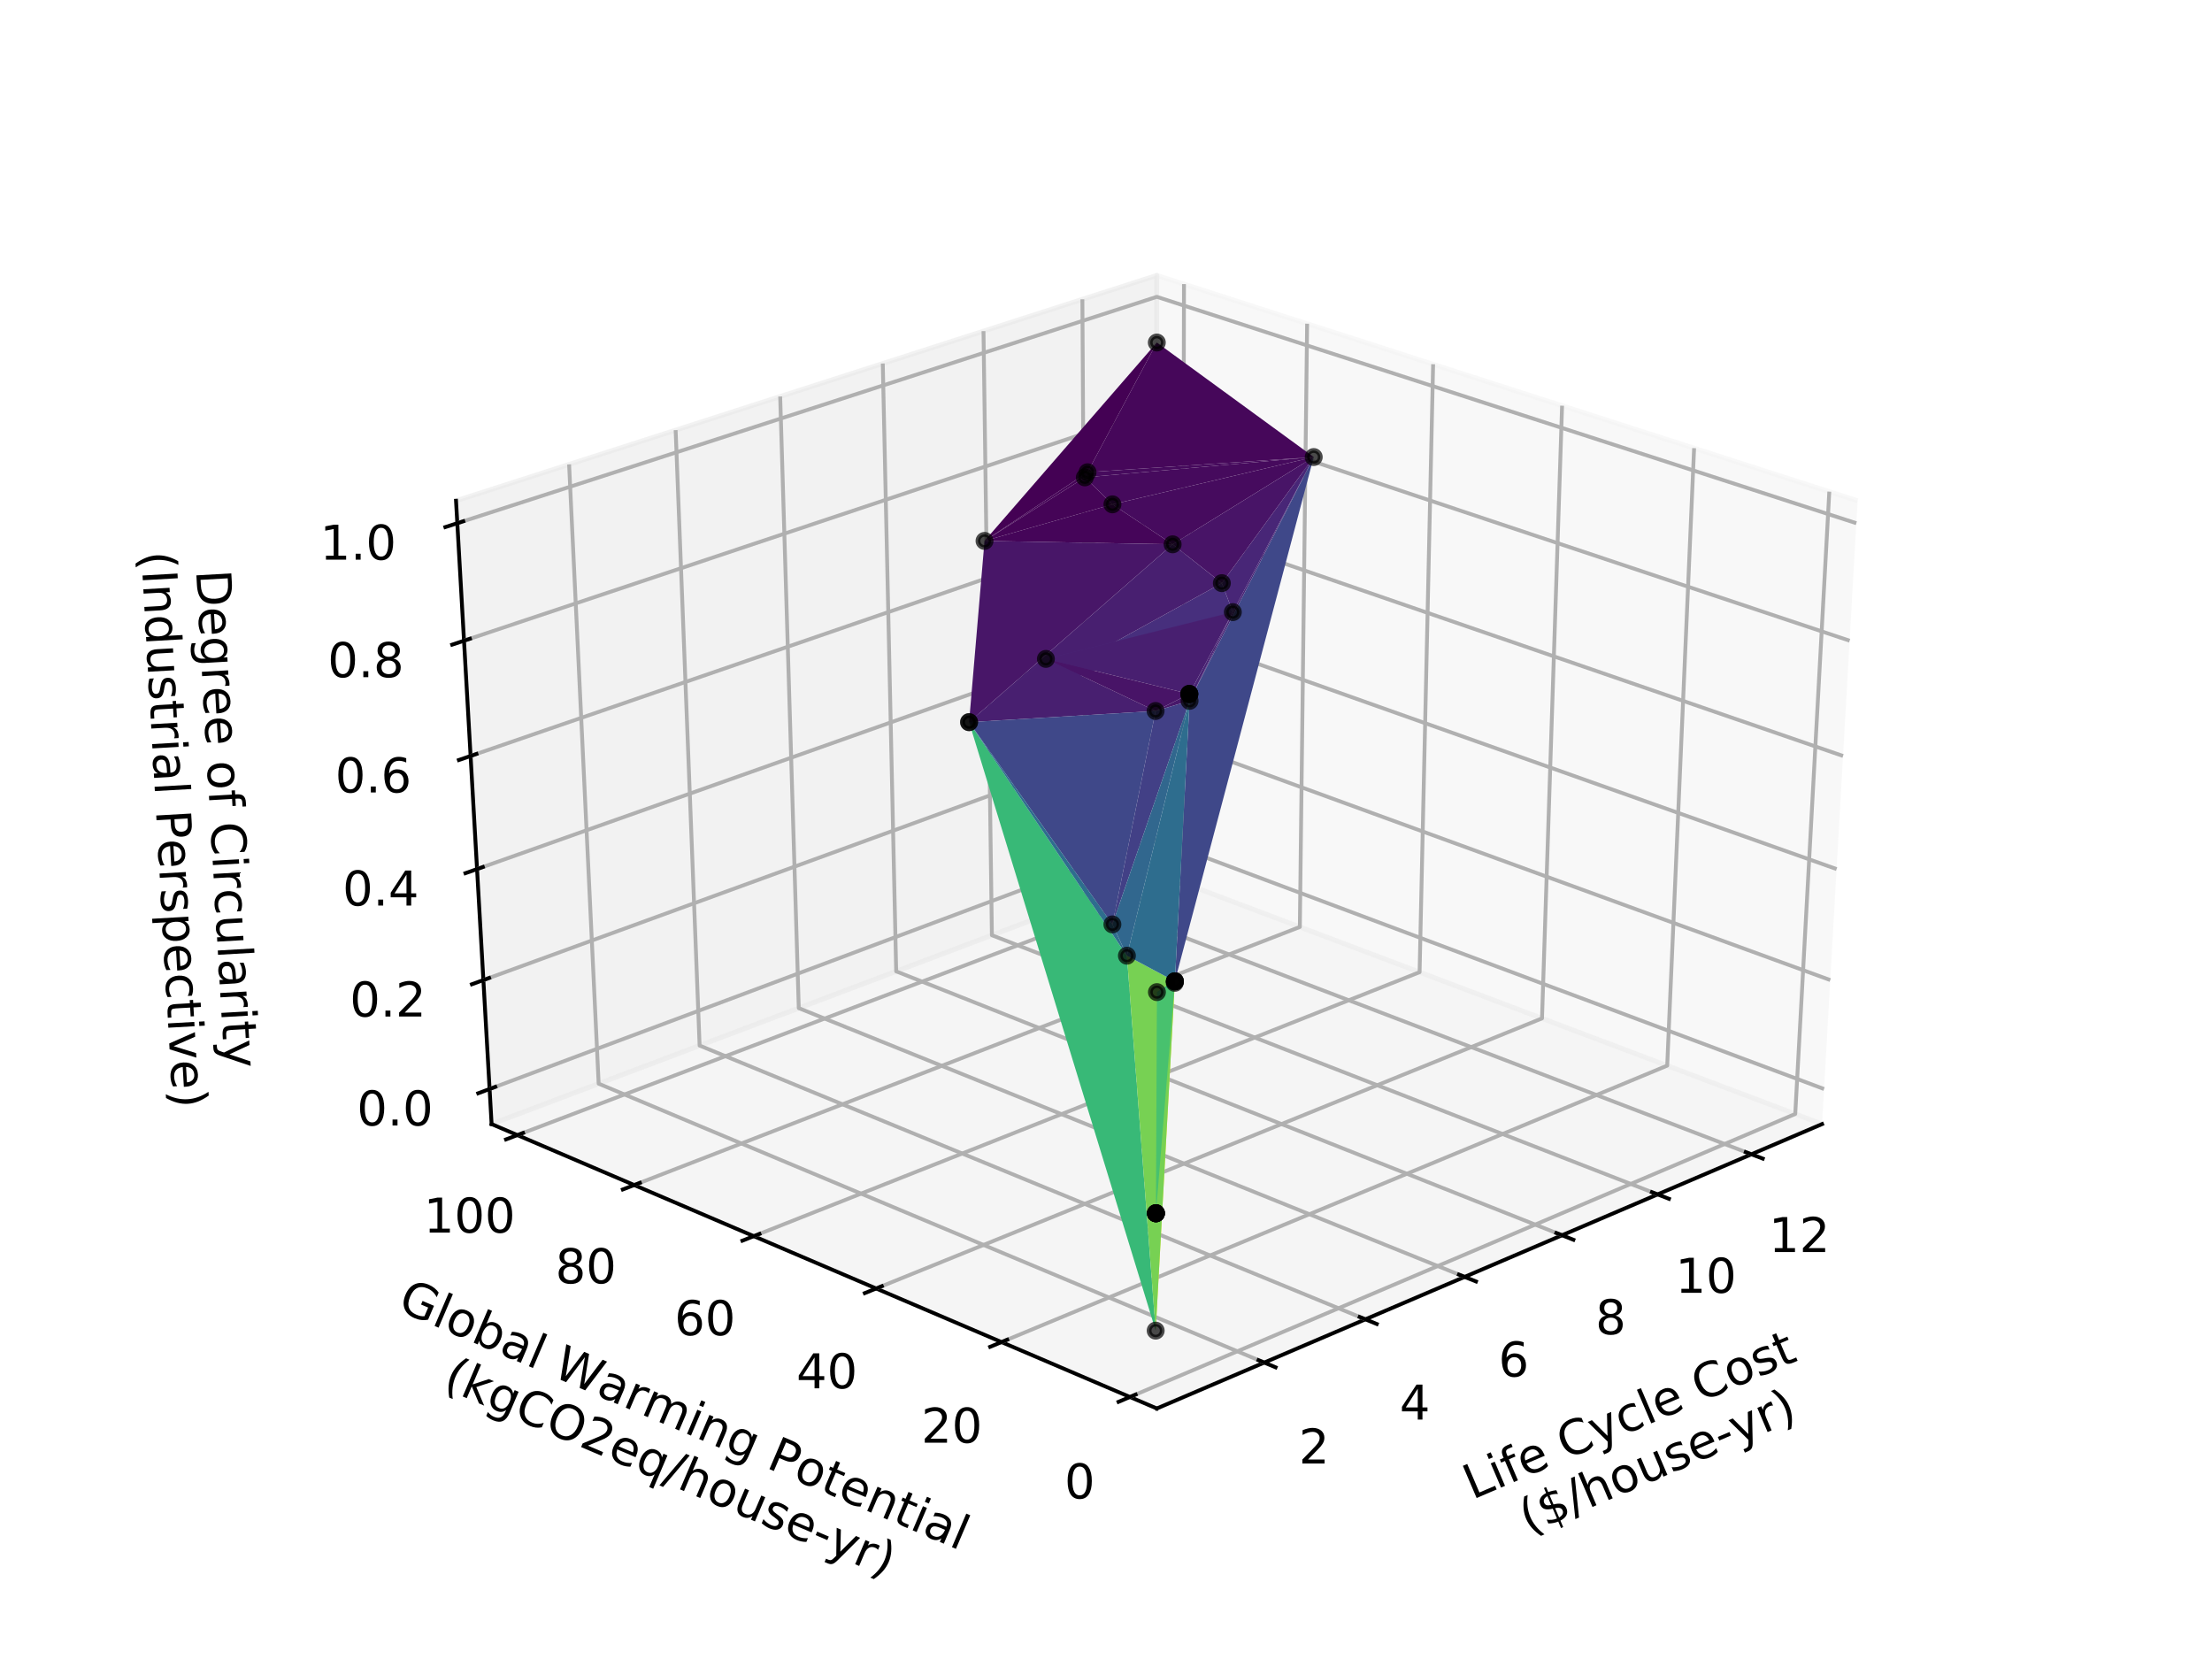 <?xml version="1.0" encoding="utf-8" standalone="no"?>
<!DOCTYPE svg PUBLIC "-//W3C//DTD SVG 1.1//EN"
  "http://www.w3.org/Graphics/SVG/1.1/DTD/svg11.dtd">
<!-- Created with matplotlib (https://matplotlib.org/) -->
<svg height="345.6pt" version="1.1" viewBox="0 0 460.8 345.6" width="460.8pt" xmlns="http://www.w3.org/2000/svg" xmlns:xlink="http://www.w3.org/1999/xlink">
 <defs>
  <style type="text/css">
*{stroke-linecap:butt;stroke-linejoin:round;white-space:pre;}
  </style>
 </defs>
 <g id="figure_1">
  <g id="patch_1">
   <path d="M 0 345.6 
L 460.8 345.6 
L 460.8 0 
L 0 0 
z
" style="fill:#ffffff;"/>
  </g>
  <g id="patch_2">
   <path d="M 57.6 307.584 
L 414.72 307.584 
L 414.72 41.472 
L 57.6 41.472 
z
" style="fill:#ffffff;"/>
  </g>
  <g id="pane3d_1">
   <g id="patch_3">
    <path d="M 379.563 234.167 
L 240.986 181.857 
L 240.986 57.361 
L 386.974 104.315 
" style="fill:#f2f2f2;opacity:0.5;stroke:#f2f2f2;stroke-linejoin:miter;"/>
   </g>
  </g>
  <g id="pane3d_2">
   <g id="patch_4">
    <path d="M 102.409 234.167 
L 240.986 181.857 
L 240.986 57.361 
L 94.998 104.315 
" style="fill:#e6e6e6;opacity:0.5;stroke:#e6e6e6;stroke-linejoin:miter;"/>
   </g>
  </g>
  <g id="pane3d_3">
   <g id="patch_5">
    <path d="M 240.986 293.413 
L 379.563 234.167 
L 240.986 181.857 
L 102.409 234.167 
" style="fill:#ececec;opacity:0.5;stroke:#ececec;stroke-linejoin:miter;"/>
   </g>
  </g>
  <g id="axis3d_1">
   <g id="line2d_1">
    <path d="M 379.563 234.167 
L 240.986 293.413 
" style="fill:none;stroke:#000000;stroke-linecap:square;stroke-width:0.8;"/>
   </g>
   <g id="text_1">
    <!-- Life Cycle Cost -->
    <defs>
     <path d="M 9.812 72.906 
L 19.672 72.906 
L 19.672 8.297 
L 55.172 8.297 
L 55.172 0 
L 9.812 0 
z
" id="DejaVuSans-76"/>
     <path d="M 9.422 54.688 
L 18.406 54.688 
L 18.406 0 
L 9.422 0 
z
M 9.422 75.984 
L 18.406 75.984 
L 18.406 64.594 
L 9.422 64.594 
z
" id="DejaVuSans-105"/>
     <path d="M 37.109 75.984 
L 37.109 68.5 
L 28.516 68.5 
Q 23.688 68.5 21.797 66.547 
Q 19.922 64.594 19.922 59.516 
L 19.922 54.688 
L 34.719 54.688 
L 34.719 47.703 
L 19.922 47.703 
L 19.922 0 
L 10.891 0 
L 10.891 47.703 
L 2.297 47.703 
L 2.297 54.688 
L 10.891 54.688 
L 10.891 58.5 
Q 10.891 67.625 15.141 71.797 
Q 19.391 75.984 28.609 75.984 
z
" id="DejaVuSans-102"/>
     <path d="M 56.203 29.594 
L 56.203 25.203 
L 14.891 25.203 
Q 15.484 15.922 20.484 11.062 
Q 25.484 6.203 34.422 6.203 
Q 39.594 6.203 44.453 7.469 
Q 49.312 8.734 54.109 11.281 
L 54.109 2.781 
Q 49.266 0.734 44.188 -0.344 
Q 39.109 -1.422 33.891 -1.422 
Q 20.797 -1.422 13.156 6.188 
Q 5.516 13.812 5.516 26.812 
Q 5.516 40.234 12.766 48.109 
Q 20.016 56 32.328 56 
Q 43.359 56 49.781 48.891 
Q 56.203 41.797 56.203 29.594 
z
M 47.219 32.234 
Q 47.125 39.594 43.094 43.984 
Q 39.062 48.391 32.422 48.391 
Q 24.906 48.391 20.391 44.141 
Q 15.875 39.891 15.188 32.172 
z
" id="DejaVuSans-101"/>
     <path id="DejaVuSans-32"/>
     <path d="M 64.406 67.281 
L 64.406 56.891 
Q 59.422 61.531 53.781 63.812 
Q 48.141 66.109 41.797 66.109 
Q 29.297 66.109 22.656 58.469 
Q 16.016 50.828 16.016 36.375 
Q 16.016 21.969 22.656 14.328 
Q 29.297 6.688 41.797 6.688 
Q 48.141 6.688 53.781 8.984 
Q 59.422 11.281 64.406 15.922 
L 64.406 5.609 
Q 59.234 2.094 53.438 0.328 
Q 47.656 -1.422 41.219 -1.422 
Q 24.656 -1.422 15.125 8.703 
Q 5.609 18.844 5.609 36.375 
Q 5.609 53.953 15.125 64.078 
Q 24.656 74.219 41.219 74.219 
Q 47.75 74.219 53.531 72.484 
Q 59.328 70.75 64.406 67.281 
z
" id="DejaVuSans-67"/>
     <path d="M 32.172 -5.078 
Q 28.375 -14.844 24.75 -17.812 
Q 21.141 -20.797 15.094 -20.797 
L 7.906 -20.797 
L 7.906 -13.281 
L 13.188 -13.281 
Q 16.891 -13.281 18.938 -11.516 
Q 21 -9.766 23.484 -3.219 
L 25.094 0.875 
L 2.984 54.688 
L 12.5 54.688 
L 29.594 11.922 
L 46.688 54.688 
L 56.203 54.688 
z
" id="DejaVuSans-121"/>
     <path d="M 48.781 52.594 
L 48.781 44.188 
Q 44.969 46.297 41.141 47.344 
Q 37.312 48.391 33.406 48.391 
Q 24.656 48.391 19.812 42.844 
Q 14.984 37.312 14.984 27.297 
Q 14.984 17.281 19.812 11.734 
Q 24.656 6.203 33.406 6.203 
Q 37.312 6.203 41.141 7.25 
Q 44.969 8.297 48.781 10.406 
L 48.781 2.094 
Q 45.016 0.344 40.984 -0.531 
Q 36.969 -1.422 32.422 -1.422 
Q 20.062 -1.422 12.781 6.344 
Q 5.516 14.109 5.516 27.297 
Q 5.516 40.672 12.859 48.328 
Q 20.219 56 33.016 56 
Q 37.156 56 41.109 55.141 
Q 45.062 54.297 48.781 52.594 
z
" id="DejaVuSans-99"/>
     <path d="M 9.422 75.984 
L 18.406 75.984 
L 18.406 0 
L 9.422 0 
z
" id="DejaVuSans-108"/>
     <path d="M 30.609 48.391 
Q 23.391 48.391 19.188 42.75 
Q 14.984 37.109 14.984 27.297 
Q 14.984 17.484 19.156 11.844 
Q 23.344 6.203 30.609 6.203 
Q 37.797 6.203 41.984 11.859 
Q 46.188 17.531 46.188 27.297 
Q 46.188 37.016 41.984 42.703 
Q 37.797 48.391 30.609 48.391 
z
M 30.609 56 
Q 42.328 56 49.016 48.375 
Q 55.719 40.766 55.719 27.297 
Q 55.719 13.875 49.016 6.219 
Q 42.328 -1.422 30.609 -1.422 
Q 18.844 -1.422 12.172 6.219 
Q 5.516 13.875 5.516 27.297 
Q 5.516 40.766 12.172 48.375 
Q 18.844 56 30.609 56 
z
" id="DejaVuSans-111"/>
     <path d="M 44.281 53.078 
L 44.281 44.578 
Q 40.484 46.531 36.375 47.5 
Q 32.281 48.484 27.875 48.484 
Q 21.188 48.484 17.844 46.438 
Q 14.5 44.391 14.5 40.281 
Q 14.5 37.156 16.891 35.375 
Q 19.281 33.594 26.516 31.984 
L 29.594 31.297 
Q 39.156 29.25 43.188 25.516 
Q 47.219 21.781 47.219 15.094 
Q 47.219 7.469 41.188 3.016 
Q 35.156 -1.422 24.609 -1.422 
Q 20.219 -1.422 15.453 -0.562 
Q 10.688 0.297 5.422 2 
L 5.422 11.281 
Q 10.406 8.688 15.234 7.391 
Q 20.062 6.109 24.812 6.109 
Q 31.156 6.109 34.562 8.281 
Q 37.984 10.453 37.984 14.406 
Q 37.984 18.062 35.516 20.016 
Q 33.062 21.969 24.703 23.781 
L 21.578 24.516 
Q 13.234 26.266 9.516 29.906 
Q 5.812 33.547 5.812 39.891 
Q 5.812 47.609 11.281 51.797 
Q 16.75 56 26.812 56 
Q 31.781 56 36.172 55.266 
Q 40.578 54.547 44.281 53.078 
z
" id="DejaVuSans-115"/>
     <path d="M 18.312 70.219 
L 18.312 54.688 
L 36.812 54.688 
L 36.812 47.703 
L 18.312 47.703 
L 18.312 18.016 
Q 18.312 11.328 20.141 9.422 
Q 21.969 7.516 27.594 7.516 
L 36.812 7.516 
L 36.812 0 
L 27.594 0 
Q 17.188 0 13.234 3.875 
Q 9.281 7.766 9.281 18.016 
L 9.281 47.703 
L 2.688 47.703 
L 2.688 54.688 
L 9.281 54.688 
L 9.281 70.219 
z
" id="DejaVuSans-116"/>
    </defs>
    <g transform="translate(306.708 312.447)rotate(-23.148)scale(0.1 -0.1)">
     <use xlink:href="#DejaVuSans-76"/>
     <use x="55.713" xlink:href="#DejaVuSans-105"/>
     <use x="83.496" xlink:href="#DejaVuSans-102"/>
     <use x="118.701" xlink:href="#DejaVuSans-101"/>
     <use x="180.225" xlink:href="#DejaVuSans-32"/>
     <use x="212.012" xlink:href="#DejaVuSans-67"/>
     <use x="281.836" xlink:href="#DejaVuSans-121"/>
     <use x="341.016" xlink:href="#DejaVuSans-99"/>
     <use x="395.996" xlink:href="#DejaVuSans-108"/>
     <use x="423.779" xlink:href="#DejaVuSans-101"/>
     <use x="485.303" xlink:href="#DejaVuSans-32"/>
     <use x="517.09" xlink:href="#DejaVuSans-67"/>
     <use x="586.914" xlink:href="#DejaVuSans-111"/>
     <use x="648.096" xlink:href="#DejaVuSans-115"/>
     <use x="700.195" xlink:href="#DejaVuSans-116"/>
    </g>
    <!--  ($/house-yr) -->
    <defs>
     <path d="M 31 75.875 
Q 24.469 64.656 21.281 53.656 
Q 18.109 42.672 18.109 31.391 
Q 18.109 20.125 21.312 9.062 
Q 24.516 -2 31 -13.188 
L 23.188 -13.188 
Q 15.875 -1.703 12.234 9.375 
Q 8.594 20.453 8.594 31.391 
Q 8.594 42.281 12.203 53.312 
Q 15.828 64.359 23.188 75.875 
z
" id="DejaVuSans-40"/>
     <path d="M 33.797 -14.703 
L 28.906 -14.703 
L 28.859 0 
Q 23.734 0.094 18.609 1.188 
Q 13.484 2.297 8.297 4.5 
L 8.297 13.281 
Q 13.281 10.156 18.375 8.562 
Q 23.484 6.984 28.906 6.938 
L 28.906 29.203 
Q 18.109 30.953 13.203 35.156 
Q 8.297 39.359 8.297 46.688 
Q 8.297 54.641 13.625 59.219 
Q 18.953 63.812 28.906 64.5 
L 28.906 75.984 
L 33.797 75.984 
L 33.797 64.656 
Q 38.328 64.453 42.578 63.688 
Q 46.828 62.938 50.875 61.625 
L 50.875 53.078 
Q 46.828 55.125 42.547 56.25 
Q 38.281 57.375 33.797 57.562 
L 33.797 36.719 
Q 44.875 35.016 50.094 30.609 
Q 55.328 26.219 55.328 18.609 
Q 55.328 10.359 49.781 5.594 
Q 44.234 0.828 33.797 0.094 
z
M 28.906 37.594 
L 28.906 57.625 
Q 23.25 56.984 20.266 54.391 
Q 17.281 51.812 17.281 47.516 
Q 17.281 43.312 20.031 40.969 
Q 22.797 38.625 28.906 37.594 
z
M 33.797 28.219 
L 33.797 7.078 
Q 39.984 7.906 43.141 10.594 
Q 46.297 13.281 46.297 17.672 
Q 46.297 21.969 43.281 24.5 
Q 40.281 27.047 33.797 28.219 
z
" id="DejaVuSans-36"/>
     <path d="M 25.391 72.906 
L 33.688 72.906 
L 8.297 -9.281 
L 0 -9.281 
z
" id="DejaVuSans-47"/>
     <path d="M 54.891 33.016 
L 54.891 0 
L 45.906 0 
L 45.906 32.719 
Q 45.906 40.484 42.875 44.328 
Q 39.844 48.188 33.797 48.188 
Q 26.516 48.188 22.312 43.547 
Q 18.109 38.922 18.109 30.906 
L 18.109 0 
L 9.078 0 
L 9.078 75.984 
L 18.109 75.984 
L 18.109 46.188 
Q 21.344 51.125 25.703 53.562 
Q 30.078 56 35.797 56 
Q 45.219 56 50.047 50.172 
Q 54.891 44.344 54.891 33.016 
z
" id="DejaVuSans-104"/>
     <path d="M 8.5 21.578 
L 8.5 54.688 
L 17.484 54.688 
L 17.484 21.922 
Q 17.484 14.156 20.5 10.266 
Q 23.531 6.391 29.594 6.391 
Q 36.859 6.391 41.078 11.031 
Q 45.312 15.672 45.312 23.688 
L 45.312 54.688 
L 54.297 54.688 
L 54.297 0 
L 45.312 0 
L 45.312 8.406 
Q 42.047 3.422 37.719 1 
Q 33.406 -1.422 27.688 -1.422 
Q 18.266 -1.422 13.375 4.438 
Q 8.5 10.297 8.5 21.578 
z
M 31.109 56 
z
" id="DejaVuSans-117"/>
     <path d="M 4.891 31.391 
L 31.203 31.391 
L 31.203 23.391 
L 4.891 23.391 
z
" id="DejaVuSans-45"/>
     <path d="M 41.109 46.297 
Q 39.594 47.172 37.812 47.578 
Q 36.031 48 33.891 48 
Q 26.266 48 22.188 43.047 
Q 18.109 38.094 18.109 28.812 
L 18.109 0 
L 9.078 0 
L 9.078 54.688 
L 18.109 54.688 
L 18.109 46.188 
Q 20.953 51.172 25.484 53.578 
Q 30.031 56 36.531 56 
Q 37.453 56 38.578 55.875 
Q 39.703 55.766 41.062 55.516 
z
" id="DejaVuSans-114"/>
     <path d="M 8.016 75.875 
L 15.828 75.875 
Q 23.141 64.359 26.781 53.312 
Q 30.422 42.281 30.422 31.391 
Q 30.422 20.453 26.781 9.375 
Q 23.141 -1.703 15.828 -13.188 
L 8.016 -13.188 
Q 14.5 -2 17.703 9.062 
Q 20.906 20.125 20.906 31.391 
Q 20.906 42.672 17.703 53.656 
Q 14.5 64.656 8.016 75.875 
z
" id="DejaVuSans-41"/>
    </defs>
    <g transform="translate(315.449 320.888)rotate(-23.148)scale(0.1 -0.1)">
     <use xlink:href="#DejaVuSans-32"/>
     <use x="31.787" xlink:href="#DejaVuSans-40"/>
     <use x="70.801" xlink:href="#DejaVuSans-36"/>
     <use x="134.424" xlink:href="#DejaVuSans-47"/>
     <use x="168.115" xlink:href="#DejaVuSans-104"/>
     <use x="231.494" xlink:href="#DejaVuSans-111"/>
     <use x="292.676" xlink:href="#DejaVuSans-117"/>
     <use x="356.055" xlink:href="#DejaVuSans-115"/>
     <use x="408.154" xlink:href="#DejaVuSans-101"/>
     <use x="469.678" xlink:href="#DejaVuSans-45"/>
     <use x="505.746" xlink:href="#DejaVuSans-121"/>
     <use x="564.926" xlink:href="#DejaVuSans-114"/>
     <use x="606.039" xlink:href="#DejaVuSans-41"/>
    </g>
   </g>
   <g id="Line3DCollection_1">
    <path d="M 263.36 283.847 
L 124.711 225.748 
L 118.554 96.739 
" style="fill:none;stroke:#b0b0b0;stroke-width:0.8;"/>
    <path d="M 284.434 274.837 
L 145.742 217.809 
L 140.747 89.601 
" style="fill:none;stroke:#b0b0b0;stroke-width:0.8;"/>
    <path d="M 305.11 265.998 
L 166.399 210.012 
L 162.524 82.597 
" style="fill:none;stroke:#b0b0b0;stroke-width:0.8;"/>
    <path d="M 325.397 257.324 
L 186.692 202.351 
L 183.898 75.723 
" style="fill:none;stroke:#b0b0b0;stroke-width:0.8;"/>
    <path d="M 345.308 248.812 
L 206.631 194.825 
L 204.879 68.974 
" style="fill:none;stroke:#b0b0b0;stroke-width:0.8;"/>
    <path d="M 364.853 240.456 
L 226.225 187.428 
L 225.479 62.349 
" style="fill:none;stroke:#b0b0b0;stroke-width:0.8;"/>
   </g>
   <g id="xtick_1">
    <g id="line2d_2">
     <path d="M 262.179 283.352 
L 265.727 284.839 
" style="fill:none;stroke:#000000;stroke-linecap:square;stroke-width:0.8;"/>
    </g>
    <g id="text_2">
     <!-- 2 -->
     <defs>
      <path d="M 19.188 8.297 
L 53.609 8.297 
L 53.609 0 
L 7.328 0 
L 7.328 8.297 
Q 12.938 14.109 22.625 23.891 
Q 32.328 33.688 34.812 36.531 
Q 39.547 41.844 41.422 45.531 
Q 43.312 49.219 43.312 52.781 
Q 43.312 58.594 39.234 62.25 
Q 35.156 65.922 28.609 65.922 
Q 23.969 65.922 18.812 64.312 
Q 13.672 62.703 7.812 59.422 
L 7.812 69.391 
Q 13.766 71.781 18.938 73 
Q 24.125 74.219 28.422 74.219 
Q 39.75 74.219 46.484 68.547 
Q 53.219 62.891 53.219 53.422 
Q 53.219 48.922 51.531 44.891 
Q 49.859 40.875 45.406 35.406 
Q 44.188 33.984 37.641 27.219 
Q 31.109 20.453 19.188 8.297 
z
" id="DejaVuSans-50"/>
     </defs>
     <g transform="translate(270.572 304.874)scale(0.1 -0.1)">
      <use xlink:href="#DejaVuSans-50"/>
     </g>
    </g>
   </g>
   <g id="xtick_2">
    <g id="line2d_3">
     <path d="M 283.253 274.352 
L 286.8 275.81 
" style="fill:none;stroke:#000000;stroke-linecap:square;stroke-width:0.8;"/>
    </g>
    <g id="text_3">
     <!-- 4 -->
     <defs>
      <path d="M 37.797 64.312 
L 12.891 25.391 
L 37.797 25.391 
z
M 35.203 72.906 
L 47.609 72.906 
L 47.609 25.391 
L 58.016 25.391 
L 58.016 17.188 
L 47.609 17.188 
L 47.609 0 
L 37.797 0 
L 37.797 17.188 
L 4.891 17.188 
L 4.891 26.703 
z
" id="DejaVuSans-52"/>
     </defs>
     <g transform="translate(291.564 295.728)scale(0.1 -0.1)">
      <use xlink:href="#DejaVuSans-52"/>
     </g>
    </g>
   </g>
   <g id="xtick_3">
    <g id="line2d_4">
     <path d="M 303.929 265.521 
L 307.474 266.952 
" style="fill:none;stroke:#000000;stroke-linecap:square;stroke-width:0.8;"/>
    </g>
    <g id="text_4">
     <!-- 6 -->
     <defs>
      <path d="M 33.016 40.375 
Q 26.375 40.375 22.484 35.828 
Q 18.609 31.297 18.609 23.391 
Q 18.609 15.531 22.484 10.953 
Q 26.375 6.391 33.016 6.391 
Q 39.656 6.391 43.531 10.953 
Q 47.406 15.531 47.406 23.391 
Q 47.406 31.297 43.531 35.828 
Q 39.656 40.375 33.016 40.375 
z
M 52.594 71.297 
L 52.594 62.312 
Q 48.875 64.062 45.094 64.984 
Q 41.312 65.922 37.594 65.922 
Q 27.828 65.922 22.672 59.328 
Q 17.531 52.734 16.797 39.406 
Q 19.672 43.656 24.016 45.922 
Q 28.375 48.188 33.594 48.188 
Q 44.578 48.188 50.953 41.516 
Q 57.328 34.859 57.328 23.391 
Q 57.328 12.156 50.688 5.359 
Q 44.047 -1.422 33.016 -1.422 
Q 20.359 -1.422 13.672 8.266 
Q 6.984 17.969 6.984 36.375 
Q 6.984 53.656 15.188 63.938 
Q 23.391 74.219 37.203 74.219 
Q 40.922 74.219 44.703 73.484 
Q 48.484 72.75 52.594 71.297 
z
" id="DejaVuSans-54"/>
     </defs>
     <g transform="translate(312.159 286.756)scale(0.1 -0.1)">
      <use xlink:href="#DejaVuSans-54"/>
     </g>
    </g>
   </g>
   <g id="xtick_4">
    <g id="line2d_5">
     <path d="M 324.218 256.857 
L 327.761 258.261 
" style="fill:none;stroke:#000000;stroke-linecap:square;stroke-width:0.8;"/>
    </g>
    <g id="text_5">
     <!-- 8 -->
     <defs>
      <path d="M 31.781 34.625 
Q 24.75 34.625 20.719 30.859 
Q 16.703 27.094 16.703 20.516 
Q 16.703 13.922 20.719 10.156 
Q 24.75 6.391 31.781 6.391 
Q 38.812 6.391 42.859 10.172 
Q 46.922 13.969 46.922 20.516 
Q 46.922 27.094 42.891 30.859 
Q 38.875 34.625 31.781 34.625 
z
M 21.922 38.812 
Q 15.578 40.375 12.031 44.719 
Q 8.5 49.078 8.5 55.328 
Q 8.5 64.062 14.719 69.141 
Q 20.953 74.219 31.781 74.219 
Q 42.672 74.219 48.875 69.141 
Q 55.078 64.062 55.078 55.328 
Q 55.078 49.078 51.531 44.719 
Q 48 40.375 41.703 38.812 
Q 48.828 37.156 52.797 32.312 
Q 56.781 27.484 56.781 20.516 
Q 56.781 9.906 50.312 4.234 
Q 43.844 -1.422 31.781 -1.422 
Q 19.734 -1.422 13.25 4.234 
Q 6.781 9.906 6.781 20.516 
Q 6.781 27.484 10.781 32.312 
Q 14.797 37.156 21.922 38.812 
z
M 18.312 54.391 
Q 18.312 48.734 21.844 45.562 
Q 25.391 42.391 31.781 42.391 
Q 38.141 42.391 41.719 45.562 
Q 45.312 48.734 45.312 54.391 
Q 45.312 60.062 41.719 63.234 
Q 38.141 66.406 31.781 66.406 
Q 25.391 66.406 21.844 63.234 
Q 18.312 60.062 18.312 54.391 
z
" id="DejaVuSans-56"/>
     </defs>
     <g transform="translate(332.368 277.952)scale(0.1 -0.1)">
      <use xlink:href="#DejaVuSans-56"/>
     </g>
    </g>
   </g>
   <g id="xtick_5">
    <g id="line2d_6">
     <path d="M 344.129 248.353 
L 347.67 249.731 
" style="fill:none;stroke:#000000;stroke-linecap:square;stroke-width:0.8;"/>
    </g>
    <g id="text_6">
     <!-- 10 -->
     <defs>
      <path d="M 12.406 8.297 
L 28.516 8.297 
L 28.516 63.922 
L 10.984 60.406 
L 10.984 69.391 
L 28.422 72.906 
L 38.281 72.906 
L 38.281 8.297 
L 54.391 8.297 
L 54.391 0 
L 12.406 0 
z
" id="DejaVuSans-49"/>
      <path d="M 31.781 66.406 
Q 24.172 66.406 20.328 58.906 
Q 16.5 51.422 16.5 36.375 
Q 16.5 21.391 20.328 13.891 
Q 24.172 6.391 31.781 6.391 
Q 39.453 6.391 43.281 13.891 
Q 47.125 21.391 47.125 36.375 
Q 47.125 51.422 43.281 58.906 
Q 39.453 66.406 31.781 66.406 
z
M 31.781 74.219 
Q 44.047 74.219 50.516 64.516 
Q 56.984 54.828 56.984 36.375 
Q 56.984 17.969 50.516 8.266 
Q 44.047 -1.422 31.781 -1.422 
Q 19.531 -1.422 13.062 8.266 
Q 6.594 17.969 6.594 36.375 
Q 6.594 54.828 13.062 64.516 
Q 19.531 74.219 31.781 74.219 
z
" id="DejaVuSans-48"/>
     </defs>
     <g transform="translate(349.02 269.311)scale(0.1 -0.1)">
      <use xlink:href="#DejaVuSans-49"/>
      <use x="63.623" xlink:href="#DejaVuSans-48"/>
     </g>
    </g>
   </g>
   <g id="xtick_6">
    <g id="line2d_7">
     <path d="M 363.675 240.005 
L 367.212 241.358 
" style="fill:none;stroke:#000000;stroke-linecap:square;stroke-width:0.8;"/>
    </g>
    <g id="text_7">
     <!-- 12 -->
     <g transform="translate(368.488 260.83)scale(0.1 -0.1)">
      <use xlink:href="#DejaVuSans-49"/>
      <use x="63.623" xlink:href="#DejaVuSans-50"/>
     </g>
    </g>
   </g>
  </g>
  <g id="axis3d_2">
   <g id="line2d_8">
    <path d="M 102.409 234.167 
L 240.986 293.413 
" style="fill:none;stroke:#000000;stroke-linecap:square;stroke-width:0.8;"/>
   </g>
   <g id="text_8">
    <!-- Global Warming Potential -->
    <defs>
     <path d="M 59.516 10.406 
L 59.516 29.984 
L 43.406 29.984 
L 43.406 38.094 
L 69.281 38.094 
L 69.281 6.781 
Q 63.578 2.734 56.688 0.656 
Q 49.812 -1.422 42 -1.422 
Q 24.906 -1.422 15.25 8.562 
Q 5.609 18.562 5.609 36.375 
Q 5.609 54.25 15.25 64.234 
Q 24.906 74.219 42 74.219 
Q 49.125 74.219 55.547 72.453 
Q 61.969 70.703 67.391 67.281 
L 67.391 56.781 
Q 61.922 61.422 55.766 63.766 
Q 49.609 66.109 42.828 66.109 
Q 29.438 66.109 22.719 58.641 
Q 16.016 51.172 16.016 36.375 
Q 16.016 21.625 22.719 14.156 
Q 29.438 6.688 42.828 6.688 
Q 48.047 6.688 52.141 7.594 
Q 56.25 8.5 59.516 10.406 
z
" id="DejaVuSans-71"/>
     <path d="M 48.688 27.297 
Q 48.688 37.203 44.609 42.844 
Q 40.531 48.484 33.406 48.484 
Q 26.266 48.484 22.188 42.844 
Q 18.109 37.203 18.109 27.297 
Q 18.109 17.391 22.188 11.75 
Q 26.266 6.109 33.406 6.109 
Q 40.531 6.109 44.609 11.75 
Q 48.688 17.391 48.688 27.297 
z
M 18.109 46.391 
Q 20.953 51.266 25.266 53.625 
Q 29.594 56 35.594 56 
Q 45.562 56 51.781 48.094 
Q 58.016 40.188 58.016 27.297 
Q 58.016 14.406 51.781 6.484 
Q 45.562 -1.422 35.594 -1.422 
Q 29.594 -1.422 25.266 0.953 
Q 20.953 3.328 18.109 8.203 
L 18.109 0 
L 9.078 0 
L 9.078 75.984 
L 18.109 75.984 
z
" id="DejaVuSans-98"/>
     <path d="M 34.281 27.484 
Q 23.391 27.484 19.188 25 
Q 14.984 22.516 14.984 16.5 
Q 14.984 11.719 18.141 8.906 
Q 21.297 6.109 26.703 6.109 
Q 34.188 6.109 38.703 11.406 
Q 43.219 16.703 43.219 25.484 
L 43.219 27.484 
z
M 52.203 31.203 
L 52.203 0 
L 43.219 0 
L 43.219 8.297 
Q 40.141 3.328 35.547 0.953 
Q 30.953 -1.422 24.312 -1.422 
Q 15.922 -1.422 10.953 3.297 
Q 6 8.016 6 15.922 
Q 6 25.141 12.172 29.828 
Q 18.359 34.516 30.609 34.516 
L 43.219 34.516 
L 43.219 35.406 
Q 43.219 41.609 39.141 45 
Q 35.062 48.391 27.688 48.391 
Q 23 48.391 18.547 47.266 
Q 14.109 46.141 10.016 43.891 
L 10.016 52.203 
Q 14.938 54.109 19.578 55.047 
Q 24.219 56 28.609 56 
Q 40.484 56 46.344 49.844 
Q 52.203 43.703 52.203 31.203 
z
" id="DejaVuSans-97"/>
     <path d="M 3.328 72.906 
L 13.281 72.906 
L 28.609 11.281 
L 43.891 72.906 
L 54.984 72.906 
L 70.312 11.281 
L 85.594 72.906 
L 95.609 72.906 
L 77.297 0 
L 64.891 0 
L 49.516 63.281 
L 33.984 0 
L 21.578 0 
z
" id="DejaVuSans-87"/>
     <path d="M 52 44.188 
Q 55.375 50.25 60.062 53.125 
Q 64.75 56 71.094 56 
Q 79.641 56 84.281 50.016 
Q 88.922 44.047 88.922 33.016 
L 88.922 0 
L 79.891 0 
L 79.891 32.719 
Q 79.891 40.578 77.094 44.375 
Q 74.312 48.188 68.609 48.188 
Q 61.625 48.188 57.562 43.547 
Q 53.516 38.922 53.516 30.906 
L 53.516 0 
L 44.484 0 
L 44.484 32.719 
Q 44.484 40.625 41.703 44.406 
Q 38.922 48.188 33.109 48.188 
Q 26.219 48.188 22.156 43.531 
Q 18.109 38.875 18.109 30.906 
L 18.109 0 
L 9.078 0 
L 9.078 54.688 
L 18.109 54.688 
L 18.109 46.188 
Q 21.188 51.219 25.484 53.609 
Q 29.781 56 35.688 56 
Q 41.656 56 45.828 52.969 
Q 50 49.953 52 44.188 
z
" id="DejaVuSans-109"/>
     <path d="M 54.891 33.016 
L 54.891 0 
L 45.906 0 
L 45.906 32.719 
Q 45.906 40.484 42.875 44.328 
Q 39.844 48.188 33.797 48.188 
Q 26.516 48.188 22.312 43.547 
Q 18.109 38.922 18.109 30.906 
L 18.109 0 
L 9.078 0 
L 9.078 54.688 
L 18.109 54.688 
L 18.109 46.188 
Q 21.344 51.125 25.703 53.562 
Q 30.078 56 35.797 56 
Q 45.219 56 50.047 50.172 
Q 54.891 44.344 54.891 33.016 
z
" id="DejaVuSans-110"/>
     <path d="M 45.406 27.984 
Q 45.406 37.75 41.375 43.109 
Q 37.359 48.484 30.078 48.484 
Q 22.859 48.484 18.828 43.109 
Q 14.797 37.75 14.797 27.984 
Q 14.797 18.266 18.828 12.891 
Q 22.859 7.516 30.078 7.516 
Q 37.359 7.516 41.375 12.891 
Q 45.406 18.266 45.406 27.984 
z
M 54.391 6.781 
Q 54.391 -7.172 48.188 -13.984 
Q 42 -20.797 29.203 -20.797 
Q 24.469 -20.797 20.266 -20.094 
Q 16.062 -19.391 12.109 -17.922 
L 12.109 -9.188 
Q 16.062 -11.328 19.922 -12.344 
Q 23.781 -13.375 27.781 -13.375 
Q 36.625 -13.375 41.016 -8.766 
Q 45.406 -4.156 45.406 5.172 
L 45.406 9.625 
Q 42.625 4.781 38.281 2.391 
Q 33.938 0 27.875 0 
Q 17.828 0 11.672 7.656 
Q 5.516 15.328 5.516 27.984 
Q 5.516 40.672 11.672 48.328 
Q 17.828 56 27.875 56 
Q 33.938 56 38.281 53.609 
Q 42.625 51.219 45.406 46.391 
L 45.406 54.688 
L 54.391 54.688 
z
" id="DejaVuSans-103"/>
     <path d="M 19.672 64.797 
L 19.672 37.406 
L 32.078 37.406 
Q 38.969 37.406 42.719 40.969 
Q 46.484 44.531 46.484 51.125 
Q 46.484 57.672 42.719 61.234 
Q 38.969 64.797 32.078 64.797 
z
M 9.812 72.906 
L 32.078 72.906 
Q 44.344 72.906 50.609 67.359 
Q 56.891 61.812 56.891 51.125 
Q 56.891 40.328 50.609 34.812 
Q 44.344 29.297 32.078 29.297 
L 19.672 29.297 
L 19.672 0 
L 9.812 0 
z
" id="DejaVuSans-80"/>
    </defs>
    <g transform="translate(82.543 272.806)rotate(-336.852)scale(0.1 -0.1)">
     <use xlink:href="#DejaVuSans-71"/>
     <use x="77.49" xlink:href="#DejaVuSans-108"/>
     <use x="105.273" xlink:href="#DejaVuSans-111"/>
     <use x="166.455" xlink:href="#DejaVuSans-98"/>
     <use x="229.932" xlink:href="#DejaVuSans-97"/>
     <use x="291.211" xlink:href="#DejaVuSans-108"/>
     <use x="318.994" xlink:href="#DejaVuSans-32"/>
     <use x="350.781" xlink:href="#DejaVuSans-87"/>
     <use x="449.564" xlink:href="#DejaVuSans-97"/>
     <use x="510.844" xlink:href="#DejaVuSans-114"/>
     <use x="551.941" xlink:href="#DejaVuSans-109"/>
     <use x="649.354" xlink:href="#DejaVuSans-105"/>
     <use x="677.137" xlink:href="#DejaVuSans-110"/>
     <use x="740.516" xlink:href="#DejaVuSans-103"/>
     <use x="803.992" xlink:href="#DejaVuSans-32"/>
     <use x="835.779" xlink:href="#DejaVuSans-80"/>
     <use x="896.035" xlink:href="#DejaVuSans-111"/>
     <use x="957.217" xlink:href="#DejaVuSans-116"/>
     <use x="996.426" xlink:href="#DejaVuSans-101"/>
     <use x="1057.949" xlink:href="#DejaVuSans-110"/>
     <use x="1121.328" xlink:href="#DejaVuSans-116"/>
     <use x="1160.537" xlink:href="#DejaVuSans-105"/>
     <use x="1188.32" xlink:href="#DejaVuSans-97"/>
     <use x="1249.6" xlink:href="#DejaVuSans-108"/>
    </g>
    <!--  (kgCO2eq/house-yr) -->
    <defs>
     <path d="M 9.078 75.984 
L 18.109 75.984 
L 18.109 31.109 
L 44.922 54.688 
L 56.391 54.688 
L 27.391 29.109 
L 57.625 0 
L 45.906 0 
L 18.109 26.703 
L 18.109 0 
L 9.078 0 
z
" id="DejaVuSans-107"/>
     <path d="M 39.406 66.219 
Q 28.656 66.219 22.328 58.203 
Q 16.016 50.203 16.016 36.375 
Q 16.016 22.609 22.328 14.594 
Q 28.656 6.594 39.406 6.594 
Q 50.141 6.594 56.422 14.594 
Q 62.703 22.609 62.703 36.375 
Q 62.703 50.203 56.422 58.203 
Q 50.141 66.219 39.406 66.219 
z
M 39.406 74.219 
Q 54.734 74.219 63.906 63.938 
Q 73.094 53.656 73.094 36.375 
Q 73.094 19.141 63.906 8.859 
Q 54.734 -1.422 39.406 -1.422 
Q 24.031 -1.422 14.812 8.828 
Q 5.609 19.094 5.609 36.375 
Q 5.609 53.656 14.812 63.938 
Q 24.031 74.219 39.406 74.219 
z
" id="DejaVuSans-79"/>
     <path d="M 14.797 27.297 
Q 14.797 17.391 18.875 11.75 
Q 22.953 6.109 30.078 6.109 
Q 37.203 6.109 41.297 11.75 
Q 45.406 17.391 45.406 27.297 
Q 45.406 37.203 41.297 42.844 
Q 37.203 48.484 30.078 48.484 
Q 22.953 48.484 18.875 42.844 
Q 14.797 37.203 14.797 27.297 
z
M 45.406 8.203 
Q 42.578 3.328 38.25 0.953 
Q 33.938 -1.422 27.875 -1.422 
Q 17.969 -1.422 11.734 6.484 
Q 5.516 14.406 5.516 27.297 
Q 5.516 40.188 11.734 48.094 
Q 17.969 56 27.875 56 
Q 33.938 56 38.25 53.625 
Q 42.578 51.266 45.406 46.391 
L 45.406 54.688 
L 54.391 54.688 
L 54.391 -20.797 
L 45.406 -20.797 
z
" id="DejaVuSans-113"/>
    </defs>
    <g transform="translate(89.053 287.768)rotate(-336.852)scale(0.1 -0.1)">
     <use xlink:href="#DejaVuSans-32"/>
     <use x="31.787" xlink:href="#DejaVuSans-40"/>
     <use x="70.801" xlink:href="#DejaVuSans-107"/>
     <use x="128.711" xlink:href="#DejaVuSans-103"/>
     <use x="192.188" xlink:href="#DejaVuSans-67"/>
     <use x="262.012" xlink:href="#DejaVuSans-79"/>
     <use x="340.723" xlink:href="#DejaVuSans-50"/>
     <use x="404.346" xlink:href="#DejaVuSans-101"/>
     <use x="465.869" xlink:href="#DejaVuSans-113"/>
     <use x="529.346" xlink:href="#DejaVuSans-47"/>
     <use x="563.037" xlink:href="#DejaVuSans-104"/>
     <use x="626.416" xlink:href="#DejaVuSans-111"/>
     <use x="687.598" xlink:href="#DejaVuSans-117"/>
     <use x="750.977" xlink:href="#DejaVuSans-115"/>
     <use x="803.076" xlink:href="#DejaVuSans-101"/>
     <use x="864.6" xlink:href="#DejaVuSans-45"/>
     <use x="900.668" xlink:href="#DejaVuSans-121"/>
     <use x="959.848" xlink:href="#DejaVuSans-114"/>
     <use x="1000.961" xlink:href="#DejaVuSans-41"/>
    </g>
   </g>
   <g id="Line3DCollection_2">
    <path d="M 381.077 102.419 
L 373.982 232.06 
L 235.384 291.018 
" style="fill:none;stroke:#b0b0b0;stroke-width:0.8;"/>
    <path d="M 352.912 93.36 
L 347.308 221.991 
L 208.635 279.582 
" style="fill:none;stroke:#b0b0b0;stroke-width:0.8;"/>
    <path d="M 325.409 84.515 
L 321.229 212.147 
L 182.522 268.417 
" style="fill:none;stroke:#b0b0b0;stroke-width:0.8;"/>
    <path d="M 298.545 75.874 
L 295.727 202.52 
L 157.022 257.515 
" style="fill:none;stroke:#b0b0b0;stroke-width:0.8;"/>
    <path d="M 272.298 67.432 
L 270.782 193.104 
L 132.114 246.867 
" style="fill:none;stroke:#b0b0b0;stroke-width:0.8;"/>
    <path d="M 246.646 59.182 
L 246.375 183.891 
L 107.778 236.462 
" style="fill:none;stroke:#b0b0b0;stroke-width:0.8;"/>
   </g>
   <g id="xtick_7">
    <g id="line2d_9">
     <path d="M 236.566 290.515 
L 233.018 292.024 
" style="fill:none;stroke:#000000;stroke-linecap:square;stroke-width:0.8;"/>
    </g>
    <g id="text_9">
     <!-- 0 -->
     <g transform="translate(221.746 312.153)scale(0.1 -0.1)">
      <use xlink:href="#DejaVuSans-48"/>
     </g>
    </g>
   </g>
   <g id="xtick_8">
    <g id="line2d_10">
     <path d="M 209.816 279.091 
L 206.269 280.564 
" style="fill:none;stroke:#000000;stroke-linecap:square;stroke-width:0.8;"/>
    </g>
    <g id="text_10">
     <!-- 20 -->
     <g transform="translate(191.918 300.545)scale(0.1 -0.1)">
      <use xlink:href="#DejaVuSans-50"/>
      <use x="63.623" xlink:href="#DejaVuSans-48"/>
     </g>
    </g>
   </g>
   <g id="xtick_9">
    <g id="line2d_11">
     <path d="M 183.702 267.938 
L 180.157 269.377 
" style="fill:none;stroke:#000000;stroke-linecap:square;stroke-width:0.8;"/>
    </g>
    <g id="text_11">
     <!-- 40 -->
     <g transform="translate(165.906 289.212)scale(0.1 -0.1)">
      <use xlink:href="#DejaVuSans-52"/>
      <use x="63.623" xlink:href="#DejaVuSans-48"/>
     </g>
    </g>
   </g>
   <g id="xtick_10">
    <g id="line2d_12">
     <path d="M 158.202 257.048 
L 154.658 258.452 
" style="fill:none;stroke:#000000;stroke-linecap:square;stroke-width:0.8;"/>
    </g>
    <g id="text_12">
     <!-- 60 -->
     <g transform="translate(140.506 278.146)scale(0.1 -0.1)">
      <use xlink:href="#DejaVuSans-54"/>
      <use x="63.623" xlink:href="#DejaVuSans-48"/>
     </g>
    </g>
   </g>
   <g id="xtick_11">
    <g id="line2d_13">
     <path d="M 133.293 246.41 
L 129.753 247.782 
" style="fill:none;stroke:#000000;stroke-linecap:square;stroke-width:0.8;"/>
    </g>
    <g id="text_13">
     <!-- 80 -->
     <g transform="translate(115.695 267.337)scale(0.1 -0.1)">
      <use xlink:href="#DejaVuSans-56"/>
      <use x="63.623" xlink:href="#DejaVuSans-48"/>
     </g>
    </g>
   </g>
   <g id="xtick_12">
    <g id="line2d_14">
     <path d="M 108.956 236.016 
L 105.42 237.357 
" style="fill:none;stroke:#000000;stroke-linecap:square;stroke-width:0.8;"/>
    </g>
    <g id="text_14">
     <!-- 100 -->
     <g transform="translate(88.274 256.776)scale(0.1 -0.1)">
      <use xlink:href="#DejaVuSans-49"/>
      <use x="63.623" xlink:href="#DejaVuSans-48"/>
      <use x="127.246" xlink:href="#DejaVuSans-48"/>
     </g>
    </g>
   </g>
  </g>
  <g id="axis3d_3">
   <g id="line2d_15">
    <path d="M 102.409 234.167 
L 94.998 104.315 
" style="fill:none;stroke:#000000;stroke-linecap:square;stroke-width:0.8;"/>
   </g>
   <g id="text_15">
    <!-- Degree of Circularity -->
    <defs>
     <path d="M 19.672 64.797 
L 19.672 8.109 
L 31.594 8.109 
Q 46.688 8.109 53.688 14.938 
Q 60.688 21.781 60.688 36.531 
Q 60.688 51.172 53.688 57.984 
Q 46.688 64.797 31.594 64.797 
z
M 9.812 72.906 
L 30.078 72.906 
Q 51.266 72.906 61.172 64.094 
Q 71.094 55.281 71.094 36.531 
Q 71.094 17.672 61.125 8.828 
Q 51.172 0 30.078 0 
L 9.812 0 
z
" id="DejaVuSans-68"/>
    </defs>
    <g transform="translate(40.853 118.88)rotate(-273.266)scale(0.1 -0.1)">
     <use xlink:href="#DejaVuSans-68"/>
     <use x="77.002" xlink:href="#DejaVuSans-101"/>
     <use x="138.525" xlink:href="#DejaVuSans-103"/>
     <use x="202.002" xlink:href="#DejaVuSans-114"/>
     <use x="243.084" xlink:href="#DejaVuSans-101"/>
     <use x="304.607" xlink:href="#DejaVuSans-101"/>
     <use x="366.131" xlink:href="#DejaVuSans-32"/>
     <use x="397.918" xlink:href="#DejaVuSans-111"/>
     <use x="459.1" xlink:href="#DejaVuSans-102"/>
     <use x="494.305" xlink:href="#DejaVuSans-32"/>
     <use x="526.092" xlink:href="#DejaVuSans-67"/>
     <use x="595.916" xlink:href="#DejaVuSans-105"/>
     <use x="623.699" xlink:href="#DejaVuSans-114"/>
     <use x="664.781" xlink:href="#DejaVuSans-99"/>
     <use x="719.762" xlink:href="#DejaVuSans-117"/>
     <use x="783.141" xlink:href="#DejaVuSans-108"/>
     <use x="810.924" xlink:href="#DejaVuSans-97"/>
     <use x="872.203" xlink:href="#DejaVuSans-114"/>
     <use x="913.316" xlink:href="#DejaVuSans-105"/>
     <use x="941.1" xlink:href="#DejaVuSans-116"/>
     <use x="980.309" xlink:href="#DejaVuSans-121"/>
    </g>
    <!--  (Industrial Perspective) -->
    <defs>
     <path d="M 9.812 72.906 
L 19.672 72.906 
L 19.672 0 
L 9.812 0 
z
" id="DejaVuSans-73"/>
     <path d="M 45.406 46.391 
L 45.406 75.984 
L 54.391 75.984 
L 54.391 0 
L 45.406 0 
L 45.406 8.203 
Q 42.578 3.328 38.25 0.953 
Q 33.938 -1.422 27.875 -1.422 
Q 17.969 -1.422 11.734 6.484 
Q 5.516 14.406 5.516 27.297 
Q 5.516 40.188 11.734 48.094 
Q 17.969 56 27.875 56 
Q 33.938 56 38.25 53.625 
Q 42.578 51.266 45.406 46.391 
z
M 14.797 27.297 
Q 14.797 17.391 18.875 11.75 
Q 22.953 6.109 30.078 6.109 
Q 37.203 6.109 41.297 11.75 
Q 45.406 17.391 45.406 27.297 
Q 45.406 37.203 41.297 42.844 
Q 37.203 48.484 30.078 48.484 
Q 22.953 48.484 18.875 42.844 
Q 14.797 37.203 14.797 27.297 
z
" id="DejaVuSans-100"/>
     <path d="M 18.109 8.203 
L 18.109 -20.797 
L 9.078 -20.797 
L 9.078 54.688 
L 18.109 54.688 
L 18.109 46.391 
Q 20.953 51.266 25.266 53.625 
Q 29.594 56 35.594 56 
Q 45.562 56 51.781 48.094 
Q 58.016 40.188 58.016 27.297 
Q 58.016 14.406 51.781 6.484 
Q 45.562 -1.422 35.594 -1.422 
Q 29.594 -1.422 25.266 0.953 
Q 20.953 3.328 18.109 8.203 
z
M 48.688 27.297 
Q 48.688 37.203 44.609 42.844 
Q 40.531 48.484 33.406 48.484 
Q 26.266 48.484 22.188 42.844 
Q 18.109 37.203 18.109 27.297 
Q 18.109 17.391 22.188 11.75 
Q 26.266 6.109 33.406 6.109 
Q 40.531 6.109 44.609 11.75 
Q 48.688 17.391 48.688 27.297 
z
" id="DejaVuSans-112"/>
     <path d="M 2.984 54.688 
L 12.5 54.688 
L 29.594 8.797 
L 46.688 54.688 
L 56.203 54.688 
L 35.688 0 
L 23.484 0 
z
" id="DejaVuSans-118"/>
    </defs>
    <g transform="translate(29.236 111.842)rotate(-273.266)scale(0.1 -0.1)">
     <use xlink:href="#DejaVuSans-32"/>
     <use x="31.787" xlink:href="#DejaVuSans-40"/>
     <use x="70.801" xlink:href="#DejaVuSans-73"/>
     <use x="100.293" xlink:href="#DejaVuSans-110"/>
     <use x="163.672" xlink:href="#DejaVuSans-100"/>
     <use x="227.148" xlink:href="#DejaVuSans-117"/>
     <use x="290.527" xlink:href="#DejaVuSans-115"/>
     <use x="342.627" xlink:href="#DejaVuSans-116"/>
     <use x="381.836" xlink:href="#DejaVuSans-114"/>
     <use x="422.949" xlink:href="#DejaVuSans-105"/>
     <use x="450.732" xlink:href="#DejaVuSans-97"/>
     <use x="512.012" xlink:href="#DejaVuSans-108"/>
     <use x="539.795" xlink:href="#DejaVuSans-32"/>
     <use x="571.582" xlink:href="#DejaVuSans-80"/>
     <use x="631.838" xlink:href="#DejaVuSans-101"/>
     <use x="693.361" xlink:href="#DejaVuSans-114"/>
     <use x="734.475" xlink:href="#DejaVuSans-115"/>
     <use x="786.574" xlink:href="#DejaVuSans-112"/>
     <use x="850.051" xlink:href="#DejaVuSans-101"/>
     <use x="911.574" xlink:href="#DejaVuSans-99"/>
     <use x="966.555" xlink:href="#DejaVuSans-116"/>
     <use x="1005.764" xlink:href="#DejaVuSans-105"/>
     <use x="1033.547" xlink:href="#DejaVuSans-118"/>
     <use x="1092.727" xlink:href="#DejaVuSans-101"/>
     <use x="1154.25" xlink:href="#DejaVuSans-41"/>
    </g>
   </g>
   <g id="Line3DCollection_3">
    <path d="M 101.992 226.86 
L 240.986 174.83 
L 379.98 226.86 
" style="fill:none;stroke:#b0b0b0;stroke-width:0.8;"/>
    <path d="M 100.697 204.165 
L 240.986 153.023 
L 381.275 204.165 
" style="fill:none;stroke:#b0b0b0;stroke-width:0.8;"/>
    <path d="M 99.377 181.044 
L 240.986 130.831 
L 382.595 181.044 
" style="fill:none;stroke:#b0b0b0;stroke-width:0.8;"/>
    <path d="M 98.033 157.483 
L 240.986 108.242 
L 383.939 157.483 
" style="fill:none;stroke:#b0b0b0;stroke-width:0.8;"/>
    <path d="M 96.662 133.471 
L 240.986 85.247 
L 385.31 133.471 
" style="fill:none;stroke:#b0b0b0;stroke-width:0.8;"/>
    <path d="M 95.265 108.994 
L 240.986 61.833 
L 386.707 108.994 
" style="fill:none;stroke:#b0b0b0;stroke-width:0.8;"/>
   </g>
   <g id="xtick_13">
    <g id="line2d_16">
     <path d="M 103.173 226.418 
L 99.627 227.745 
" style="fill:none;stroke:#000000;stroke-linecap:square;stroke-width:0.8;"/>
    </g>
    <g id="text_16">
     <!-- 0.0 -->
     <defs>
      <path d="M 10.688 12.406 
L 21 12.406 
L 21 0 
L 10.688 0 
z
" id="DejaVuSans-46"/>
     </defs>
     <g transform="translate(74.343 234.458)scale(0.1 -0.1)">
      <use xlink:href="#DejaVuSans-48"/>
      <use x="63.623" xlink:href="#DejaVuSans-46"/>
      <use x="95.41" xlink:href="#DejaVuSans-48"/>
     </g>
    </g>
   </g>
   <g id="xtick_14">
    <g id="line2d_17">
     <path d="M 101.889 203.731 
L 98.308 205.036 
" style="fill:none;stroke:#000000;stroke-linecap:square;stroke-width:0.8;"/>
    </g>
    <g id="text_17">
     <!-- 0.2 -->
     <g transform="translate(72.864 211.764)scale(0.1 -0.1)">
      <use xlink:href="#DejaVuSans-48"/>
      <use x="63.623" xlink:href="#DejaVuSans-46"/>
      <use x="95.41" xlink:href="#DejaVuSans-50"/>
     </g>
    </g>
   </g>
   <g id="xtick_15">
    <g id="line2d_18">
     <path d="M 100.581 180.617 
L 96.965 181.899 
" style="fill:none;stroke:#000000;stroke-linecap:square;stroke-width:0.8;"/>
    </g>
    <g id="text_18">
     <!-- 0.4 -->
     <g transform="translate(71.358 188.642)scale(0.1 -0.1)">
      <use xlink:href="#DejaVuSans-48"/>
      <use x="63.623" xlink:href="#DejaVuSans-46"/>
      <use x="95.41" xlink:href="#DejaVuSans-52"/>
     </g>
    </g>
   </g>
   <g id="xtick_16">
    <g id="line2d_19">
     <path d="M 99.249 157.064 
L 95.596 158.322 
" style="fill:none;stroke:#000000;stroke-linecap:square;stroke-width:0.8;"/>
    </g>
    <g id="text_19">
     <!-- 0.6 -->
     <g transform="translate(69.823 165.082)scale(0.1 -0.1)">
      <use xlink:href="#DejaVuSans-48"/>
      <use x="63.623" xlink:href="#DejaVuSans-46"/>
      <use x="95.41" xlink:href="#DejaVuSans-54"/>
     </g>
    </g>
   </g>
   <g id="xtick_17">
    <g id="line2d_20">
     <path d="M 97.891 133.06 
L 94.201 134.293 
" style="fill:none;stroke:#000000;stroke-linecap:square;stroke-width:0.8;"/>
    </g>
    <g id="text_20">
     <!-- 0.8 -->
     <g transform="translate(68.258 141.069)scale(0.1 -0.1)">
      <use xlink:href="#DejaVuSans-48"/>
      <use x="63.623" xlink:href="#DejaVuSans-46"/>
      <use x="95.41" xlink:href="#DejaVuSans-56"/>
     </g>
    </g>
   </g>
   <g id="xtick_18">
    <g id="line2d_21">
     <path d="M 96.507 108.592 
L 92.779 109.798 
" style="fill:none;stroke:#000000;stroke-linecap:square;stroke-width:0.8;"/>
    </g>
    <g id="text_21">
     <!-- 1.0 -->
     <g transform="translate(66.663 116.592)scale(0.1 -0.1)">
      <use xlink:href="#DejaVuSans-49"/>
      <use x="63.623" xlink:href="#DejaVuSans-46"/>
      <use x="95.41" xlink:href="#DejaVuSans-48"/>
     </g>
    </g>
   </g>
  </g>
  <g id="axes_1">
   <g id="Poly3DCollection_1">
    <path clip-path="url(#p0ea5e3aa62)" d="M 226.554 98.377 
L 273.674 95.21 
L 240.986 71.355 
z
" style="fill:#46075a;"/>
    <path clip-path="url(#p0ea5e3aa62)" d="M 240.986 71.355 
L 205.096 112.681 
L 226.554 98.377 
z
" style="fill:#440154;"/>
    <path clip-path="url(#p0ea5e3aa62)" d="M 273.674 95.21 
L 226.554 98.377 
L 225.989 99.445 
z
" style="fill:#460a5d;"/>
    <path clip-path="url(#p0ea5e3aa62)" d="M 273.674 95.21 
L 225.989 99.445 
L 231.743 105.067 
z
" style="fill:#460a5d;"/>
    <path clip-path="url(#p0ea5e3aa62)" d="M 231.743 105.067 
L 244.282 113.393 
L 273.674 95.21 
z
" style="fill:#460b5e;"/>
    <path clip-path="url(#p0ea5e3aa62)" d="M 225.989 99.445 
L 226.554 98.377 
L 205.096 112.681 
z
" style="fill:#450457;"/>
    <path clip-path="url(#p0ea5e3aa62)" d="M 254.534 121.482 
L 256.824 127.516 
L 273.674 95.21 
z
" style="fill:#482677;"/>
    <path clip-path="url(#p0ea5e3aa62)" d="M 273.674 95.21 
L 244.282 113.393 
L 254.534 121.482 
z
" style="fill:#481467;"/>
    <path clip-path="url(#p0ea5e3aa62)" d="M 231.743 105.067 
L 225.989 99.445 
L 205.096 112.681 
z
" style="fill:#450457;"/>
    <path clip-path="url(#p0ea5e3aa62)" d="M 205.096 112.681 
L 244.282 113.393 
L 231.743 105.067 
z
" style="fill:#450559;"/>
    <path clip-path="url(#p0ea5e3aa62)" d="M 256.824 127.516 
L 247.812 145.995 
L 273.674 95.21 
z
" style="fill:#482475;"/>
    <path clip-path="url(#p0ea5e3aa62)" d="M 201.878 150.439 
L 256.824 127.516 
L 254.534 121.482 
z
" style="fill:#472f7d;"/>
    <path clip-path="url(#p0ea5e3aa62)" d="M 244.282 113.393 
L 205.096 112.681 
L 201.878 150.439 
z
" style="fill:#481668;"/>
    <path clip-path="url(#p0ea5e3aa62)" d="M 254.534 121.482 
L 244.282 113.393 
L 201.878 150.439 
z
" style="fill:#481f70;"/>
    <path clip-path="url(#p0ea5e3aa62)" d="M 273.674 95.21 
L 247.812 145.995 
L 244.746 204.425 
z
" style="fill:#3f4889;"/>
    <path clip-path="url(#p0ea5e3aa62)" d="M 217.879 137.26 
L 256.824 127.516 
L 201.878 150.439 
z
" style="fill:#482979;"/>
    <path clip-path="url(#p0ea5e3aa62)" d="M 247.756 144.567 
L 256.824 127.516 
L 217.879 137.26 
z
" style="fill:#481f70;"/>
    <path clip-path="url(#p0ea5e3aa62)" d="M 247.756 144.567 
L 247.812 145.995 
L 256.824 127.516 
z
" style="fill:#482374;"/>
    <path clip-path="url(#p0ea5e3aa62)" d="M 240.803 252.746 
L 244.746 204.425 
L 240.749 277.194 
z
" style="fill:#fde725;"/>
    <path clip-path="url(#p0ea5e3aa62)" d="M 234.756 199.09 
L 201.878 150.439 
L 240.749 277.194 
z
" style="fill:#38b977;"/>
    <path clip-path="url(#p0ea5e3aa62)" d="M 240.749 277.194 
L 241.01 206.678 
L 240.803 252.746 
z
" style="fill:#fde725;"/>
    <path clip-path="url(#p0ea5e3aa62)" d="M 201.878 150.439 
L 240.731 148.112 
L 217.879 137.26 
z
" style="fill:#481f70;"/>
    <path clip-path="url(#p0ea5e3aa62)" d="M 217.879 137.26 
L 240.731 148.112 
L 247.756 144.567 
z
" style="fill:#481467;"/>
    <path clip-path="url(#p0ea5e3aa62)" d="M 240.749 277.194 
L 244.746 204.425 
L 234.756 199.09 
z
" style="fill:#77d153;"/>
    <path clip-path="url(#p0ea5e3aa62)" d="M 240.731 148.112 
L 247.812 145.995 
L 247.756 144.567 
z
" style="fill:#48186a;"/>
    <path clip-path="url(#p0ea5e3aa62)" d="M 201.878 150.439 
L 231.733 192.568 
L 240.731 148.112 
z
" style="fill:#3f4889;"/>
    <path clip-path="url(#p0ea5e3aa62)" d="M 234.756 199.09 
L 231.733 192.568 
L 201.878 150.439 
z
" style="fill:#2e6d8e;"/>
    <path clip-path="url(#p0ea5e3aa62)" d="M 231.733 192.568 
L 247.812 145.995 
L 240.731 148.112 
z
" style="fill:#424086;"/>
    <path clip-path="url(#p0ea5e3aa62)" d="M 240.803 252.746 
L 241.01 206.678 
L 244.746 204.425 
z
" style="fill:#48c16e;"/>
    <path clip-path="url(#p0ea5e3aa62)" d="M 234.756 199.09 
L 247.812 145.995 
L 231.733 192.568 
z
" style="fill:#31678e;"/>
    <path clip-path="url(#p0ea5e3aa62)" d="M 234.756 199.09 
L 244.746 204.425 
L 247.812 145.995 
z
" style="fill:#2e6d8e;"/>
    <path clip-path="url(#p0ea5e3aa62)" d="M 244.746 204.425 
L 241.01 206.678 
L 244.718 204.747 
z
" style="fill:#1f948c;"/>
   </g>
   <g id="Path3DCollection_1">
    <defs>
     <path d="M 0 1.369 
C 0.363 1.369 0.711 1.225 0.968 0.968 
C 1.225 0.711 1.369 0.363 1.369 0 
C 1.369 -0.363 1.225 -0.711 0.968 -0.968 
C 0.711 -1.225 0.363 -1.369 0 -1.369 
C -0.363 -1.369 -0.711 -1.225 -0.968 -0.968 
C -1.225 -0.711 -1.369 -0.363 -1.369 0 
C -1.369 0.363 -1.225 0.711 -0.968 0.968 
C -0.711 1.225 -0.363 1.369 0 1.369 
z
" id="C0_0_e92d3bd80f"/>
    </defs>
    <g clip-path="url(#p0ea5e3aa62)">
     <use style="fill-opacity:0.7;stroke:#000000;stroke-opacity:0.7;" x="240.986" xlink:href="#C0_0_e92d3bd80f" y="71.355"/>
    </g>
    <g clip-path="url(#p0ea5e3aa62)">
     <use style="fill-opacity:0.7;stroke:#000000;stroke-opacity:0.7;" x="244.718" xlink:href="#C0_0_e92d3bd80f" y="204.747"/>
    </g>
    <g clip-path="url(#p0ea5e3aa62)">
     <use style="fill-opacity:0.7;stroke:#000000;stroke-opacity:0.7;" x="240.749" xlink:href="#C0_0_e92d3bd80f" y="277.194"/>
    </g>
    <g clip-path="url(#p0ea5e3aa62)">
     <use style="fill-opacity:0.7;stroke:#000000;stroke-opacity:0.7;" x="241.01" xlink:href="#C0_0_e92d3bd80f" y="206.678"/>
    </g>
    <g clip-path="url(#p0ea5e3aa62)">
     <use style="fill-opacity:0.7;stroke:#000000;stroke-opacity:0.7;" x="244.746" xlink:href="#C0_0_e92d3bd80f" y="204.425"/>
    </g>
    <g clip-path="url(#p0ea5e3aa62)">
     <use style="fill-opacity:0.7;stroke:#000000;stroke-opacity:0.7;" x="244.746" xlink:href="#C0_0_e92d3bd80f" y="204.425"/>
    </g>
    <g clip-path="url(#p0ea5e3aa62)">
     <use style="fill-opacity:0.7;stroke:#000000;stroke-opacity:0.7;" x="244.746" xlink:href="#C0_0_e92d3bd80f" y="204.425"/>
    </g>
    <g clip-path="url(#p0ea5e3aa62)">
     <use style="fill-opacity:0.7;stroke:#000000;stroke-opacity:0.7;" x="244.746" xlink:href="#C0_0_e92d3bd80f" y="204.425"/>
    </g>
    <g clip-path="url(#p0ea5e3aa62)">
     <use style="fill-opacity:0.7;stroke:#000000;stroke-opacity:0.7;" x="240.803" xlink:href="#C0_0_e92d3bd80f" y="252.746"/>
    </g>
    <g clip-path="url(#p0ea5e3aa62)">
     <use style="fill-opacity:0.7;stroke:#000000;stroke-opacity:0.7;" x="240.731" xlink:href="#C0_0_e92d3bd80f" y="148.112"/>
    </g>
    <g clip-path="url(#p0ea5e3aa62)">
     <use style="fill-opacity:0.7;stroke:#000000;stroke-opacity:0.7;" x="247.756" xlink:href="#C0_0_e92d3bd80f" y="144.567"/>
    </g>
    <g clip-path="url(#p0ea5e3aa62)">
     <use style="fill-opacity:0.7;stroke:#000000;stroke-opacity:0.7;" x="247.756" xlink:href="#C0_0_e92d3bd80f" y="144.567"/>
    </g>
    <g clip-path="url(#p0ea5e3aa62)">
     <use style="fill-opacity:0.7;stroke:#000000;stroke-opacity:0.7;" x="247.756" xlink:href="#C0_0_e92d3bd80f" y="144.567"/>
    </g>
    <g clip-path="url(#p0ea5e3aa62)">
     <use style="fill-opacity:0.7;stroke:#000000;stroke-opacity:0.7;" x="247.756" xlink:href="#C0_0_e92d3bd80f" y="144.567"/>
    </g>
    <g clip-path="url(#p0ea5e3aa62)">
     <use style="fill-opacity:0.7;stroke:#000000;stroke-opacity:0.7;" x="240.803" xlink:href="#C0_0_e92d3bd80f" y="252.746"/>
    </g>
    <g clip-path="url(#p0ea5e3aa62)">
     <use style="fill-opacity:0.7;stroke:#000000;stroke-opacity:0.7;" x="240.803" xlink:href="#C0_0_e92d3bd80f" y="252.746"/>
    </g>
    <g clip-path="url(#p0ea5e3aa62)">
     <use style="fill-opacity:0.7;stroke:#000000;stroke-opacity:0.7;" x="240.803" xlink:href="#C0_0_e92d3bd80f" y="252.746"/>
    </g>
    <g clip-path="url(#p0ea5e3aa62)">
     <use style="fill-opacity:0.7;stroke:#000000;stroke-opacity:0.7;" x="217.879" xlink:href="#C0_0_e92d3bd80f" y="137.26"/>
    </g>
    <g clip-path="url(#p0ea5e3aa62)">
     <use style="fill-opacity:0.7;stroke:#000000;stroke-opacity:0.7;" x="247.812" xlink:href="#C0_0_e92d3bd80f" y="145.995"/>
    </g>
    <g clip-path="url(#p0ea5e3aa62)">
     <use style="fill-opacity:0.7;stroke:#000000;stroke-opacity:0.7;" x="256.824" xlink:href="#C0_0_e92d3bd80f" y="127.516"/>
    </g>
    <g clip-path="url(#p0ea5e3aa62)">
     <use style="fill-opacity:0.7;stroke:#000000;stroke-opacity:0.7;" x="234.756" xlink:href="#C0_0_e92d3bd80f" y="199.09"/>
    </g>
    <g clip-path="url(#p0ea5e3aa62)">
     <use style="fill-opacity:0.7;stroke:#000000;stroke-opacity:0.7;" x="244.282" xlink:href="#C0_0_e92d3bd80f" y="113.393"/>
    </g>
    <g clip-path="url(#p0ea5e3aa62)">
     <use style="fill-opacity:0.7;stroke:#000000;stroke-opacity:0.7;" x="240.803" xlink:href="#C0_0_e92d3bd80f" y="252.746"/>
    </g>
    <g clip-path="url(#p0ea5e3aa62)">
     <use style="fill-opacity:0.7;stroke:#000000;stroke-opacity:0.7;" x="201.878" xlink:href="#C0_0_e92d3bd80f" y="150.439"/>
    </g>
    <g clip-path="url(#p0ea5e3aa62)">
     <use style="fill-opacity:0.7;stroke:#000000;stroke-opacity:0.7;" x="231.733" xlink:href="#C0_0_e92d3bd80f" y="192.568"/>
    </g>
    <g clip-path="url(#p0ea5e3aa62)">
     <use style="fill-opacity:0.7;stroke:#000000;stroke-opacity:0.7;" x="201.878" xlink:href="#C0_0_e92d3bd80f" y="150.439"/>
    </g>
    <g clip-path="url(#p0ea5e3aa62)">
     <use style="fill-opacity:0.7;stroke:#000000;stroke-opacity:0.7;" x="225.989" xlink:href="#C0_0_e92d3bd80f" y="99.445"/>
    </g>
    <g clip-path="url(#p0ea5e3aa62)">
     <use style="fill-opacity:0.7;stroke:#000000;stroke-opacity:0.7;" x="226.554" xlink:href="#C0_0_e92d3bd80f" y="98.377"/>
    </g>
    <g clip-path="url(#p0ea5e3aa62)">
     <use style="fill-opacity:0.7;stroke:#000000;stroke-opacity:0.7;" x="240.803" xlink:href="#C0_0_e92d3bd80f" y="252.746"/>
    </g>
    <g clip-path="url(#p0ea5e3aa62)">
     <use style="fill-opacity:0.7;stroke:#000000;stroke-opacity:0.7;" x="205.096" xlink:href="#C0_0_e92d3bd80f" y="112.681"/>
    </g>
    <g clip-path="url(#p0ea5e3aa62)">
     <use style="fill-opacity:0.7;stroke:#000000;stroke-opacity:0.7;" x="231.743" xlink:href="#C0_0_e92d3bd80f" y="105.067"/>
    </g>
    <g clip-path="url(#p0ea5e3aa62)">
     <use style="fill-opacity:0.7;stroke:#000000;stroke-opacity:0.7;" x="254.534" xlink:href="#C0_0_e92d3bd80f" y="121.482"/>
    </g>
    <g clip-path="url(#p0ea5e3aa62)">
     <use style="fill-opacity:0.7;stroke:#000000;stroke-opacity:0.7;" x="273.674" xlink:href="#C0_0_e92d3bd80f" y="95.21"/>
    </g>
   </g>
  </g>
 </g>
 <defs>
  <clipPath id="p0ea5e3aa62">
   <rect height="266.112" width="357.12" x="57.6" y="41.472"/>
  </clipPath>
 </defs>
</svg>
